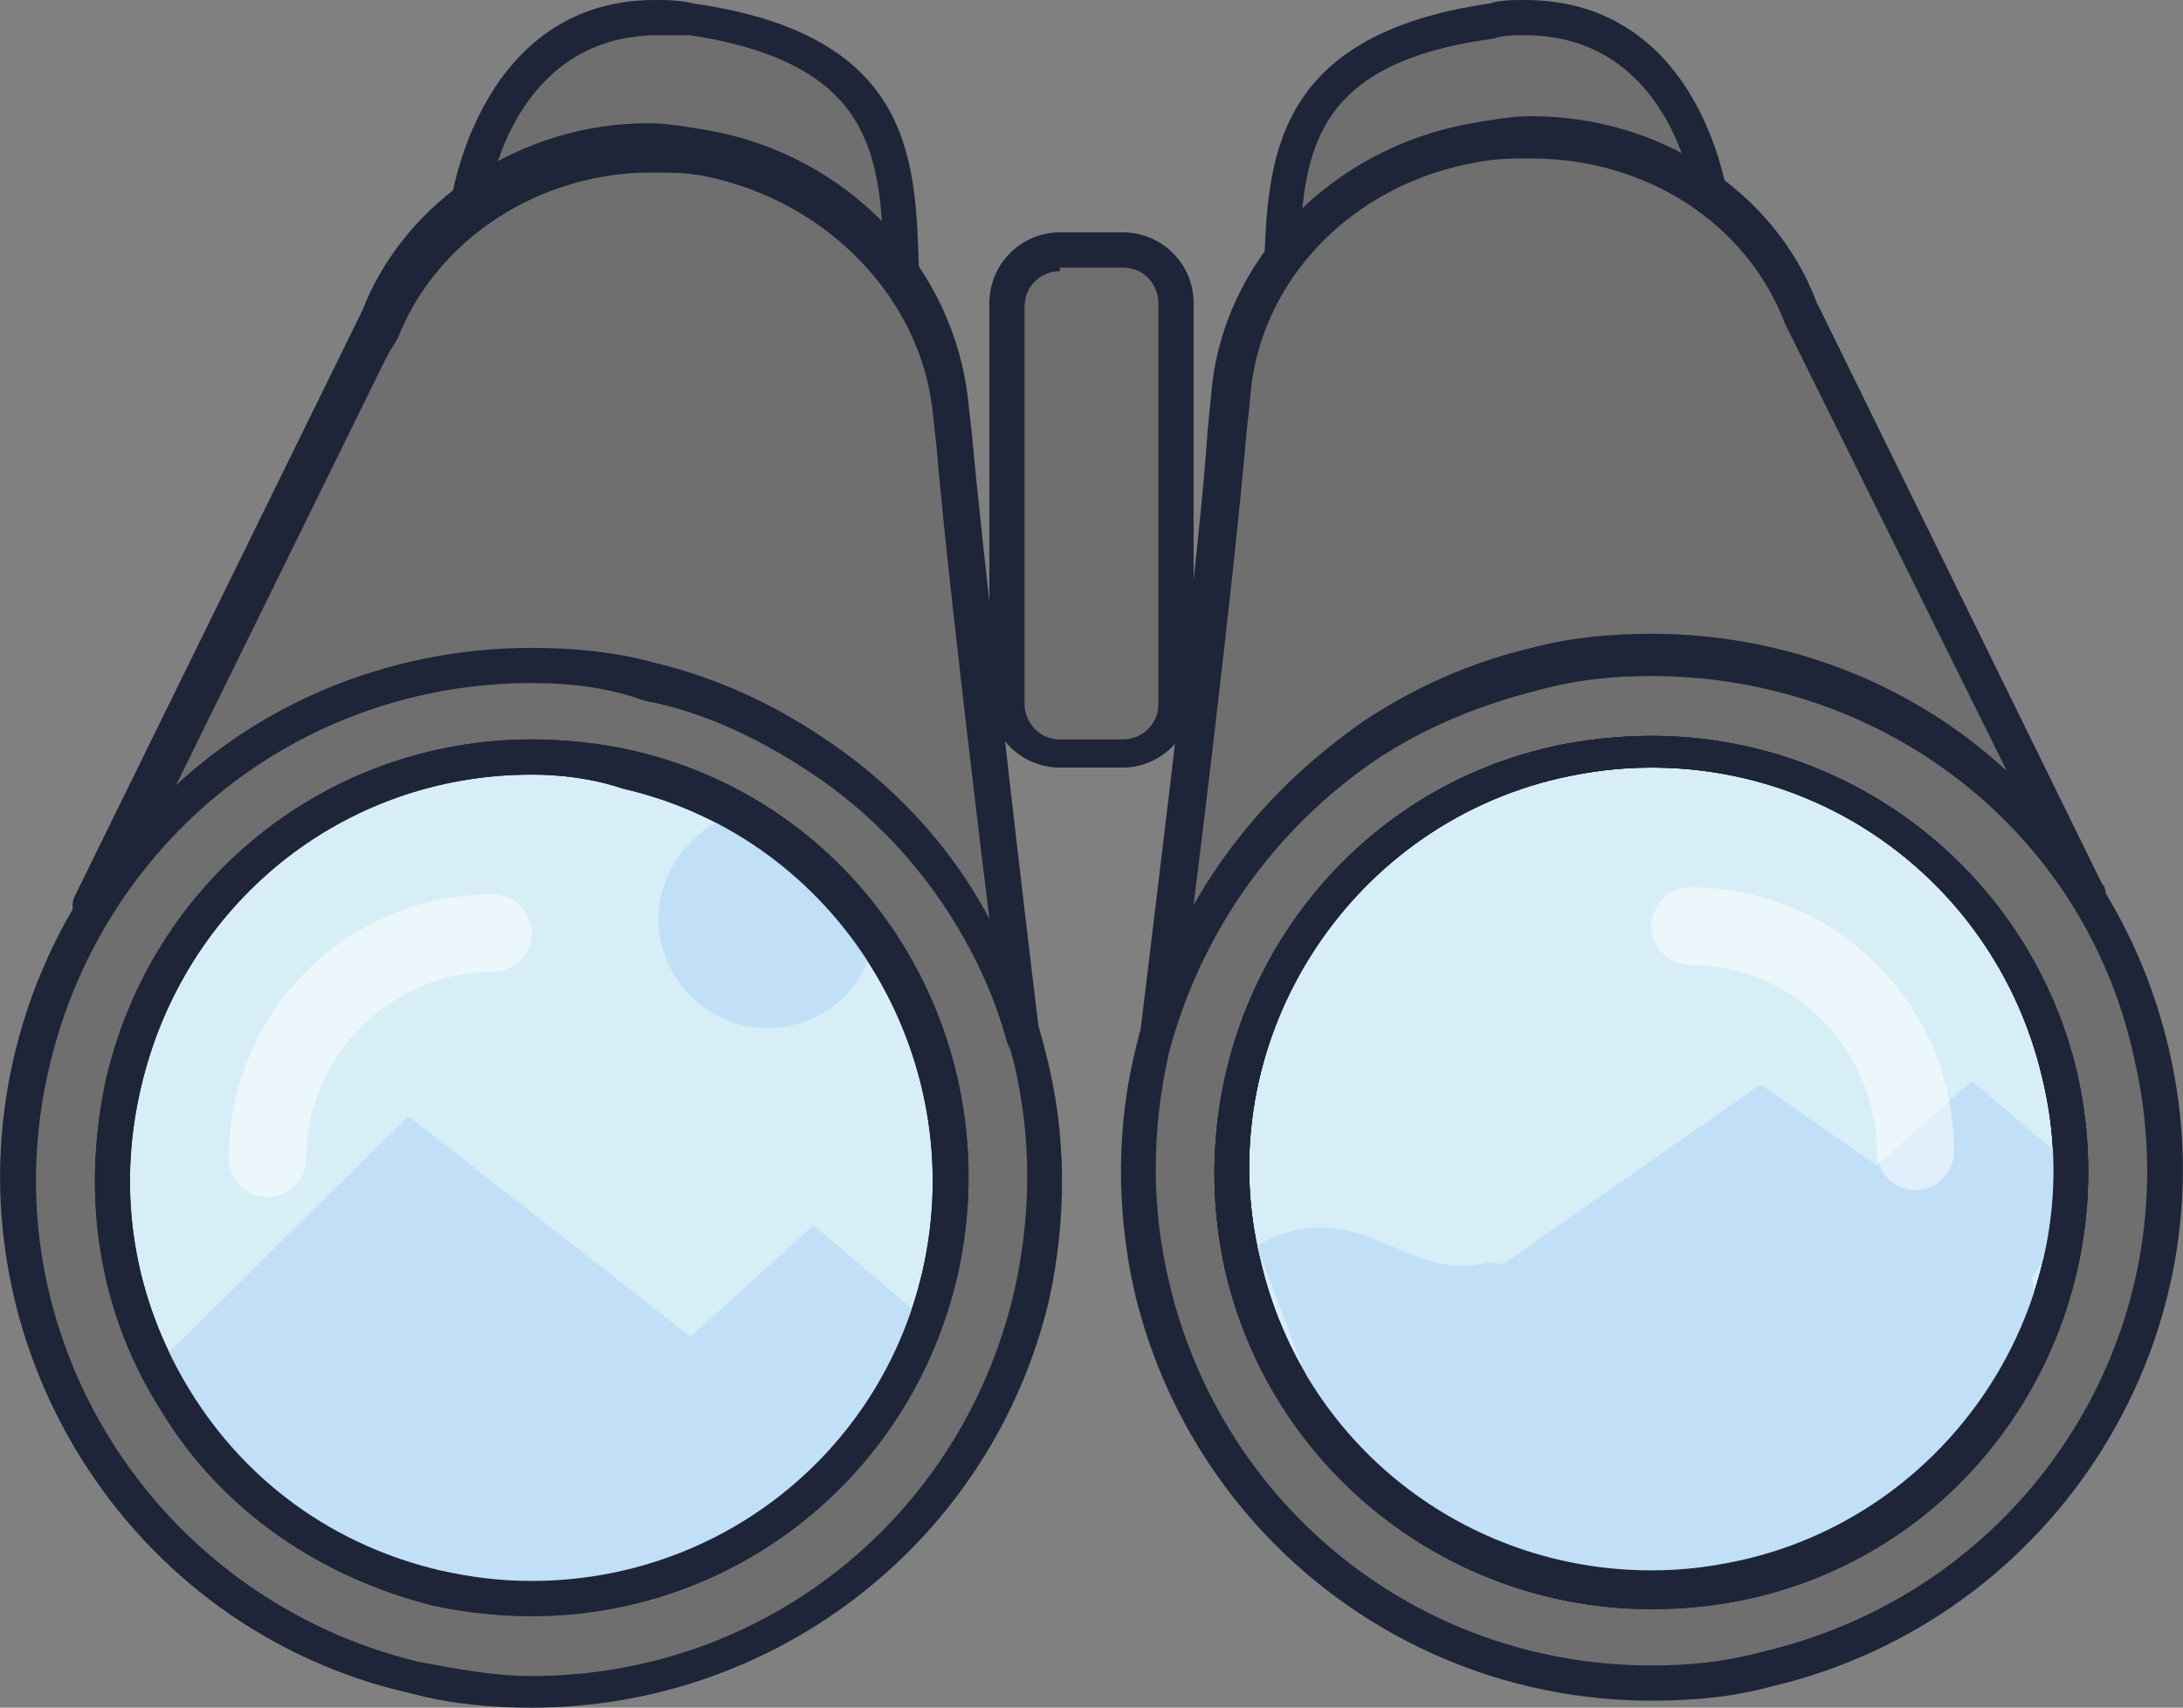 <?xml version="1.0" encoding="utf-8"?>
<!-- Generator: Adobe Illustrator 18.1.1, SVG Export Plug-In . SVG Version: 6.00 Build 0)  -->
<svg version="1.1" id="Calque_1" xmlns="http://www.w3.org/2000/svg" xmlns:xlink="http://www.w3.org/1999/xlink" x="0px" y="0px"
	 viewBox="0 0 62 48.5" enable-background="new 0 0 62 48.5" xml:space="preserve">
<rect x="0" y="0" width="62" height="48.5" fill="#808080" stroke="none"/>
<g>
	<path fill="#706F6F" d="M13.3,5.8c0,0,0.7-6.1,6.3-5.2s5.9,3.7,5.9,7.2l-3.4,2.1L13.3,5.8z"/>
	<path fill="#1E2538" d="M22.2,10.3c-0.1,0-0.1,0-0.2,0l-8.9-4c-0.2-0.1-0.3-0.3-0.3-0.5c0-0.1,0.8-5.8,5.8-5.8c0.3,0,0.7,0,1.1,0.1
		C26,1,26,4.6,26.1,7.7c0,0.2-0.1,0.3-0.2,0.4l-3.4,2.1C22.4,10.3,22.3,10.3,22.2,10.3z M13.9,5.5l8.3,3.7l2.9-1.8
		c-0.1-3-0.3-5.6-5.5-6.4C19.3,1,19,1,18.7,1C15.1,1,14.1,4.4,13.9,5.5z"/>
</g>
<g>
	<path fill="#706F6F" d="M48.7,5.8c0,0-0.7-6.1-6.3-5.2s-5.9,3.7-5.9,7.2l3.4,2.1L48.7,5.8z"/>
	<path fill="#1E2538" d="M39.8,10.3c-0.1,0-0.2,0-0.3-0.1l-3.4-2.1c-0.2-0.1-0.2-0.3-0.2-0.4C36,4.6,36.1,1,42.3,0.1
		C42.6,0,43,0,43.3,0c5.1,0,5.8,5.7,5.8,5.8c0,0.2-0.1,0.4-0.3,0.5l-8.9,4C39.9,10.3,39.9,10.3,39.8,10.3z M36.9,7.5l2.9,1.8
		l8.3-3.7C47.9,4.4,46.9,1,43.3,1c-0.3,0-0.6,0-0.9,0.1C37.2,1.8,37,4.4,36.9,7.5z"/>
</g>
<g>
	<path fill="#706F6F" d="M29.2,30c-0.9-3.6-3.1-6.7-6.2-8.7c-1.4-0.9-2.9-1.6-4.7-2c-7.8-1.8-15.7,3.1-17.5,10.9
		C-0.9,38,3.9,45.8,11.8,47.7s15.7-3.1,17.5-10.9C29.8,34.5,29.8,32.2,29.2,30z"/>
	<path fill="#1E2538" d="M15.1,48.5C15.1,48.5,15.1,48.5,15.1,48.5c-1.1,0-2.3-0.1-3.4-0.4C3.6,46.3-1.5,38.1,0.4,30
		C2,23.2,8,18.4,15.1,18.4c1.1,0,2.3,0.1,3.4,0.4c1.7,0.4,3.3,1.1,4.8,2.1c3.2,2.1,5.5,5.3,6.4,9c0.6,2.3,0.6,4.7,0.1,7
		C28.2,43.7,22.1,48.5,15.1,48.5z M15.1,19.4c-6.6,0-12.2,4.5-13.7,10.9c-1.8,7.6,3,15.1,10.5,16.9c1.1,0.2,2.1,0.4,3.2,0.4
		c6.6,0,12.2-4.5,13.7-10.9c0.5-2.2,0.5-4.4,0-6.5c-0.9-3.5-3-6.5-6-8.4c-1.4-0.9-2.9-1.6-4.5-1.9C17.2,19.5,16.1,19.4,15.1,19.4z"
		/>
</g>
<g>
	<circle fill="#D7EEF7" cx="15.1" cy="33.5" r="11.9"/>
	<path fill="#1E2538" d="M15.1,45.9c-0.9,0-1.9-0.1-2.8-0.3c-3.2-0.8-6-2.7-7.7-5.5c-1.8-2.8-2.3-6.1-1.6-9.4C4.3,25,9.3,21,15.1,21
		c0.9,0,1.9,0.1,2.8,0.3c6.7,1.5,10.8,8.2,9.3,14.9C25.9,41.9,20.9,45.9,15.1,45.9z M15.1,22C9.7,22,5.2,25.7,4,30.9
		c-0.7,3-0.2,6,1.4,8.6s4.1,4.4,7.1,5.1c0.9,0.2,1.7,0.3,2.6,0.3c5.3,0,9.9-3.6,11.1-8.8c1.4-6.1-2.4-12.3-8.5-13.7
		C16.8,22.1,15.9,22,15.1,22z"/>
</g>
<g>
	<path fill="#706F6F" d="M31.9,21.3h-1.8c-0.8,0-1.5-0.7-1.5-1.5V8.6c0-0.8,0.7-1.5,1.5-1.5h1.8c0.8,0,1.5,0.7,1.5,1.5v11.3
		C33.3,20.7,32.7,21.3,31.9,21.3z"/>
	<path fill="#1E2538" d="M31.9,21.8h-1.8c-1.1,0-2-0.9-2-2V8.6c0-1.1,0.9-2,2-2h1.8c1.1,0,2,0.9,2,2v11.3
		C33.8,21,32.9,21.8,31.9,21.8z M30.1,7.7c-0.5,0-1,0.4-1,1v11.3c0,0.5,0.4,1,1,1h1.8c0.5,0,1-0.4,1-1V8.6c0-0.5-0.4-1-1-1H30.1z"/>
</g>
<g>
	<path fill="#706F6F" d="M18.4,19.3c1.7,0.4,3.3,1.1,4.6,2c3,1.9,5.1,4.9,6.1,8.3c-0.6-4.6-1.7-13.8-1.9-17l-0.1-0.9
		c-0.3-3.5-3.1-6.5-7-7.2c-4.1-0.7-7.9,1.4-9.3,4.8l-0.2,0.5L2.7,25.8C5.9,20.6,12.1,17.8,18.4,19.3z"/>
	<path fill="#1E2538" d="M29.1,30c-0.2,0-0.4-0.1-0.5-0.4c-0.9-3.3-3-6.1-5.9-8c-1.4-0.9-2.9-1.6-4.5-1.9c-1.1-0.2-2.1-0.4-3.2-0.4
		c-4.8,0-9.4,2.6-12,6.7c-0.1,0.2-0.4,0.3-0.7,0.2c-0.2-0.1-0.3-0.4-0.2-0.7l8.2-16.7c1.2-3.1,4.5-5.3,8.1-5.3
		c0.6,0,1.1,0.1,1.7,0.2c4,0.7,7,3.9,7.4,7.7l0.1,0.9c0.3,3.3,1.4,12.8,1.9,16.9c0,0.1,0,0.1,0,0.2C29.6,29.8,29.4,30,29.1,30
		C29.1,30,29.1,30,29.1,30z M15.1,18.4c1.1,0,2.3,0.1,3.4,0.4c1.7,0.4,3.3,1.1,4.8,2.1c2,1.3,3.7,3.1,4.8,5.2
		c-0.6-4.9-1.3-10.9-1.5-13.4l-0.1-0.9c-0.3-3.3-3-6.1-6.5-6.8c-0.5-0.1-1-0.1-1.5-0.1c-3.2,0-6.1,1.9-7.2,4.7l-0.3,0.5L5,22.3
		C7.7,19.8,11.3,18.4,15.1,18.4z"/>
</g>
<g>
	<path fill="#706F6F" d="M32.8,29.8c0.9-3.6,3.1-6.7,6.2-8.7c1.4-0.9,2.9-1.6,4.7-2c7.8-1.8,15.7,3.1,17.5,10.9
		c1.8,7.8-3.1,15.7-10.9,17.5c-7.8,1.8-15.7-3.1-17.5-10.9C32.2,34.2,32.3,31.9,32.8,29.8z"/>
	<path fill="#1E2538" d="M46.9,48.3c-7,0-13.1-4.8-14.7-11.7c-0.5-2.3-0.5-4.7,0.1-7c0.9-3.7,3.2-6.9,6.4-9c1.5-1,3.1-1.7,4.8-2.1
		c1.1-0.3,2.3-0.4,3.4-0.4c7,0,13.1,4.8,14.7,11.7c1.9,8.1-3.2,16.2-11.3,18.1C49.2,48.2,48.1,48.3,46.9,48.3z M46.9,19.2
		c-1.1,0-2.1,0.1-3.2,0.4c-1.6,0.4-3.1,1-4.5,1.9c-3,2-5.1,5-6,8.4c-0.5,2.2-0.5,4.4,0,6.5c1.5,6.4,7.1,10.9,13.7,10.9
		c1.1,0,2.1-0.1,3.2-0.4c7.6-1.8,12.3-9.3,10.5-16.9C59.2,23.6,53.5,19.2,46.9,19.2z"/>
</g>
<g>
	<circle fill="#D7EEF7" cx="46.9" cy="33.2" r="11.9"/>
	<path fill="#1E2538" d="M46.9,45.7C46.9,45.7,46.9,45.7,46.9,45.7c-5.8,0-10.8-4-12.1-9.6c-1.5-6.7,2.6-13.4,9.3-14.9
		c0.9-0.2,1.9-0.3,2.8-0.3c5.8,0,10.8,4,12.1,9.6c1.5,6.7-2.6,13.4-9.3,14.9C48.8,45.6,47.9,45.7,46.9,45.7z M46.9,21.8
		c-0.9,0-1.7,0.1-2.6,0.3c-6.1,1.4-10,7.6-8.5,13.7c1.2,5.2,5.8,8.8,11.1,8.8c0,0,0,0,0,0c0.9,0,1.7-0.1,2.6-0.3
		c6.1-1.4,10-7.6,8.5-13.7C56.8,25.5,52.3,21.8,46.9,21.8z"/>
</g>
<g>
	<path fill="#706F6F" d="M43.6,19c-1.7,0.4-3.3,1.1-4.6,2c-3,1.9-5.1,4.9-6.1,8.3c0.6-4.6,1.7-13.8,1.9-17l0.1-0.9
		c0.3-3.5,3.1-6.5,7-7.2c4.1-0.7,7.9,1.4,9.3,4.8l0.2,0.5l7.9,16.2C56.2,20.4,49.9,17.6,43.6,19z"/>
	<path fill="#1E2538" d="M32.9,29.8C32.9,29.8,32.9,29.8,32.9,29.8c-0.4-0.1-0.5-0.3-0.5-0.6c0.6-5,1.7-13.8,1.9-17l0.1-1
		c0.3-3.8,3.4-7,7.4-7.7c0.6-0.1,1.1-0.2,1.7-0.2c3.6,0,6.9,2.1,8.1,5.3l0.2,0.4l7.9,16.1c0.1,0.1,0.1,0.2,0.1,0.3
		c0,0.3-0.2,0.5-0.5,0.5c0,0,0,0,0,0c-0.2,0-0.3-0.1-0.4-0.2c-2.5-4.1-7.1-6.7-12-6.7c-1.1,0-2.1,0.1-3.2,0.4
		c-1.6,0.4-3.1,1-4.5,1.9c-2.8,1.9-4.9,4.7-5.9,8C33.3,29.7,33.1,29.8,32.9,29.8z M43.5,4.5c-0.5,0-1,0-1.5,0.1
		c-3.6,0.6-6.3,3.4-6.5,6.8l-0.1,0.9c-0.2,2.5-0.9,8.6-1.5,13.4c1.2-2.1,2.8-3.8,4.8-5.2c1.5-1,3.1-1.7,4.8-2.1
		c1.1-0.3,2.3-0.4,3.4-0.4c3.8,0,7.4,1.4,10.1,3.9L50.7,9.2C49.6,6.3,46.7,4.5,43.5,4.5z"/>
</g>
<g>
	<path fill="#C1DFF7" d="M11.6,31.7l-7.2,7.1c1.5,3.1,4.4,5.5,8,6.3c3.8,0.9,7.5-0.1,10.3-2.4l-2.4-4.2L11.6,31.7z"/>
</g>
<g>
	<path fill="none" d="M23.1,34.8l3.2,2.7c0.2-0.4,0.3-0.9,0.4-1.4c1.5-6.4-2.5-12.8-8.9-14.3C11.4,20.4,5,24.4,3.5,30.8
		C2,37.2,6,43.6,12.4,45.1c3.8,0.9,7.5-0.1,10.3-2.4l-3.4-3.3L23.1,34.8z"/>
</g>
<g>
	<path fill="#C1DFF7" d="M26.3,37.5l-3.2-2.7l-4.3,3.9l3.9,3.9C24.3,41.3,25.5,39.6,26.3,37.5z"/>
</g>
<g>
	<path fill="#1E2538" d="M46.9,45.7C46.9,45.7,46.9,45.7,46.9,45.7c-5.8,0-10.8-4-12.1-9.6c-1.5-6.7,2.6-13.4,9.3-14.9
		c0.9-0.2,1.9-0.3,2.8-0.3c5.8,0,10.8,4,12.1,9.6c1.5,6.7-2.6,13.4-9.3,14.9C48.8,45.6,47.9,45.7,46.9,45.7z M46.9,21.8
		c-0.9,0-1.7,0.1-2.6,0.3c-6.1,1.4-10,7.6-8.5,13.7c1.2,5.2,5.8,8.8,11.1,8.8c0,0,0,0,0,0c0.9,0,1.7-0.1,2.6-0.3
		c6.1-1.4,10-7.6,8.5-13.7C56.8,25.5,52.3,21.8,46.9,21.8z"/>
</g>
<g opacity="0.5">
	<path fill="#FFFFFF" d="M7.6,34c-0.6,0-1.1-0.5-1.1-1.1c0-4.1,3.3-7.5,7.5-7.5c0.6,0,1.1,0.5,1.1,1.1c0,0.6-0.5,1.1-1.1,1.1
		c-2.9,0-5.3,2.4-5.3,5.3C8.7,33.5,8.2,34,7.6,34z"/>
</g>
<g>
	<path fill="#C1DFF7" d="M57.7,36.3c0.6-0.9,1.1-1.8,1.5-2.9l-3.2-2.7l-2.7,2.4L50,30.8l-7.3,5.1c-0.2,0-0.4-0.1-0.6,0
		c-1.6,0.3-2.7-0.8-4.1-1c-1.4-0.2-2.3,0.5-2.3,0.5l1.6,4.2l-0.4,0.1l0.6,0.6l0.2,0.6l0.3-0.1l3.6,3.2l6.4,1.5l-0.3-0.8
		c3.7,0.8,5.3-1,8-3.3l2.3-3.7L57.7,36.3z"/>
</g>
<g>
	<path fill="#1E2538" d="M46.9,45.7C46.9,45.7,46.9,45.7,46.9,45.7c-5.8,0-10.8-4-12.1-9.6c-1.5-6.7,2.6-13.4,9.3-14.9
		c0.9-0.2,1.9-0.3,2.8-0.3c5.8,0,10.8,4,12.1,9.6c1.5,6.7-2.6,13.4-9.3,14.9C48.8,45.6,47.9,45.7,46.9,45.7z M46.9,21.8
		c-0.9,0-1.7,0.1-2.6,0.3c-6.1,1.4-10,7.6-8.5,13.7c1.2,5.2,5.8,8.8,11.1,8.8c0,0,0,0,0,0c0.9,0,1.7-0.1,2.6-0.3
		c6.1-1.4,10-7.6,8.5-13.7C56.8,25.5,52.3,21.8,46.9,21.8z"/>
</g>
<g opacity="0.5">
	<path fill="#FFFFFF" d="M54.4,33.8c0.6,0,1.1-0.5,1.1-1.1c0-4.1-3.3-7.5-7.5-7.5c-0.6,0-1.1,0.5-1.1,1.1c0,0.6,0.5,1.1,1.1,1.1
		c2.9,0,5.3,2.4,5.3,5.3C53.3,33.3,53.8,33.8,54.4,33.8z"/>
</g>
<g>
	<path fill="#C1DFF7" d="M18.7,26.1c0,1.7,1.4,3.1,3.1,3.1c1.5,0,2.8-1.1,3-2.5c-1-1.5-2.3-2.7-3.9-3.6
		C19.7,23.5,18.7,24.7,18.7,26.1z"/>
</g>
<g>
	<path fill="#1E2538" d="M15.1,45.9c-0.9,0-1.9-0.1-2.8-0.3c-3.2-0.8-6-2.7-7.7-5.5c-1.8-2.8-2.3-6.1-1.6-9.4C4.3,25,9.3,21,15.1,21
		c0.9,0,1.9,0.1,2.8,0.3c6.7,1.5,10.8,8.2,9.3,14.9C25.9,41.9,20.9,45.9,15.1,45.9z M15.1,22C9.7,22,5.2,25.7,4,30.9
		c-0.7,3-0.2,6,1.4,8.6s4.1,4.4,7.1,5.1c0.9,0.2,1.7,0.3,2.6,0.3c5.3,0,9.9-3.6,11.1-8.8c1.4-6.1-2.4-12.3-8.5-13.7
		C16.8,22.1,15.9,22,15.1,22z"/>
</g>
</svg>
